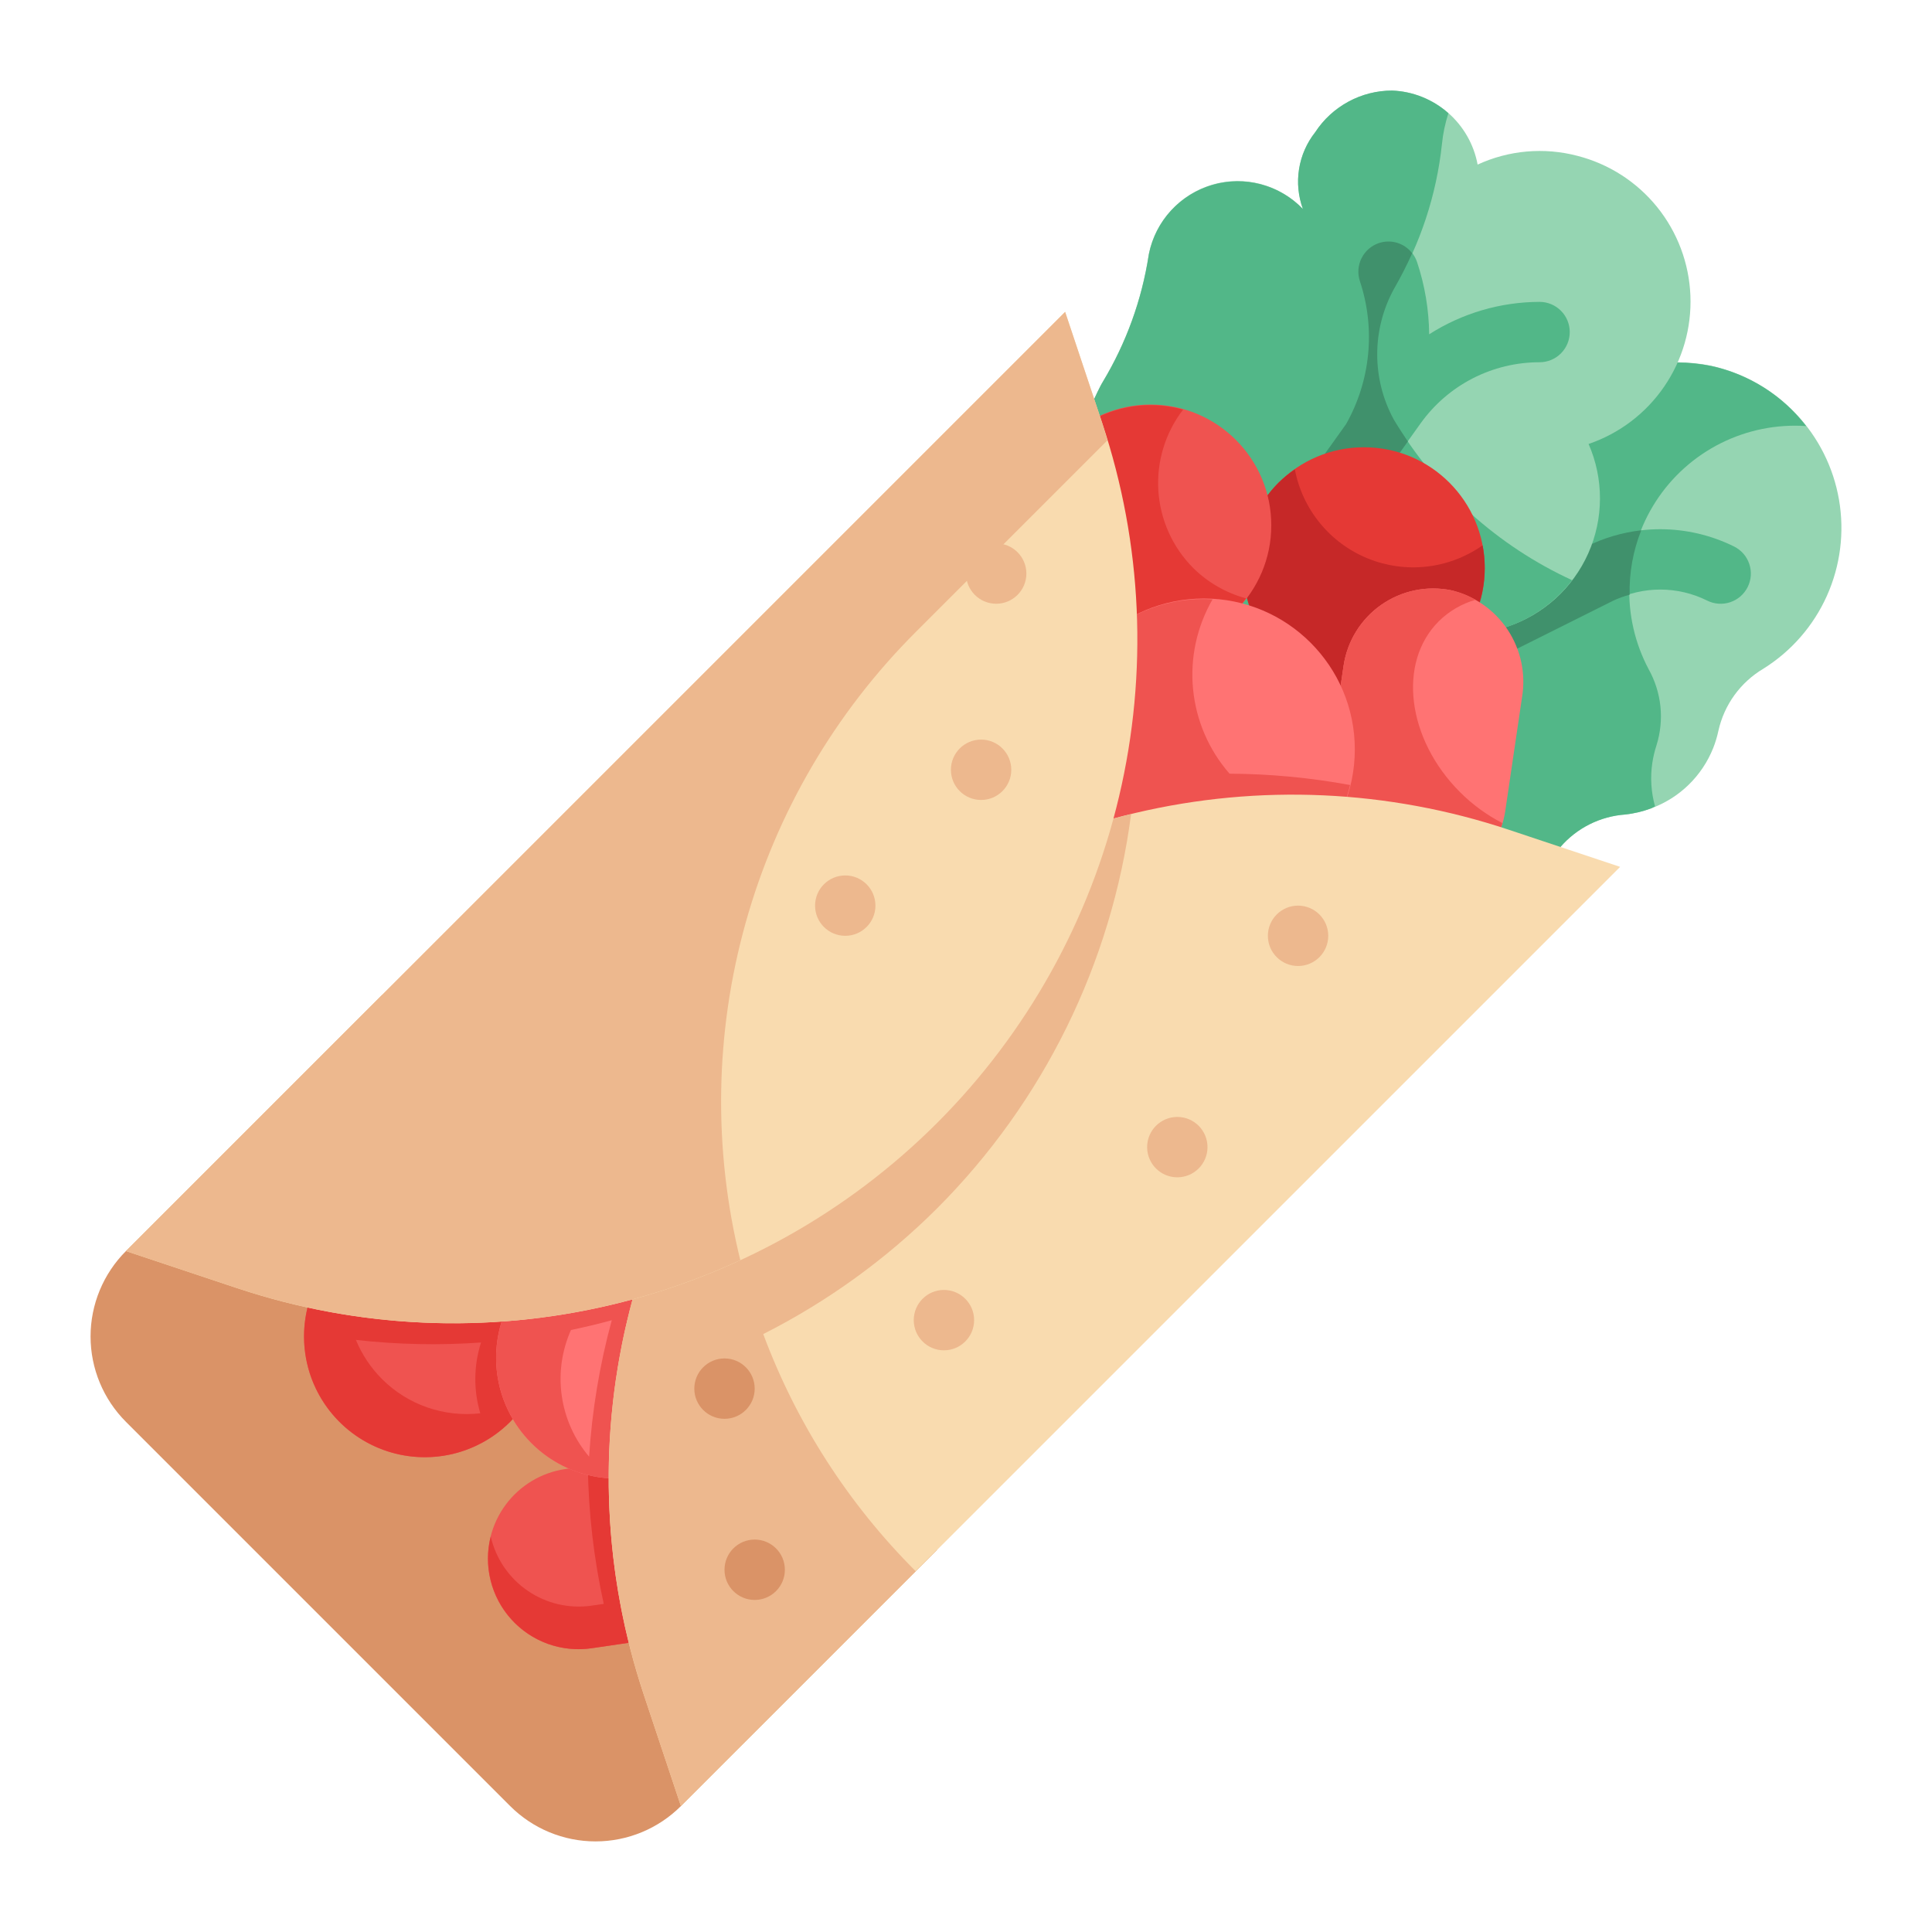 <?xml version="1.0" encoding="UTF-8" standalone="no"?> <svg width="64" height="64" viewBox="0 0 64 64" fill="none" xmlns="http://www.w3.org/2000/svg">
<path d="M51.692 28.057C51.961 27.745 52.289 27.49 52.658 27.305C53.026 27.121 53.427 27.011 53.838 26.982C54.127 26.95 54.412 26.883 54.685 26.782C55.151 26.613 55.576 26.348 55.932 26.003C56.288 25.658 56.567 25.242 56.751 24.782C56.826 24.593 56.884 24.399 56.926 24.2C57.022 23.776 57.202 23.376 57.457 23.024C57.713 22.672 58.037 22.376 58.41 22.154C59.337 21.576 60.071 20.735 60.518 19.738C60.965 18.741 61.105 17.634 60.92 16.557C60.735 15.48 60.234 14.483 59.48 13.692C58.726 12.901 57.754 12.353 56.687 12.117C56.316 12.041 55.939 12.003 55.561 12.001L50.841 11.738L47.305 28.008L51.692 28.057Z" fill="#95D5B2"/>
<path d="M54.734 25.279C54.764 25.078 54.811 24.88 54.874 24.687C55.004 24.272 55.048 23.836 55.004 23.403C54.959 22.971 54.827 22.553 54.616 22.173C54.156 21.309 53.935 20.337 53.976 19.359C54.018 18.381 54.32 17.431 54.852 16.609C55.384 15.787 56.126 15.122 57.002 14.683C57.877 14.245 58.854 14.048 59.831 14.114C59.05 13.101 57.937 12.396 56.687 12.124C56.316 12.049 55.939 12.01 55.561 12.008L50.841 11.745L47.305 28.008L51.692 28.057C51.961 27.745 52.289 27.49 52.658 27.305C53.026 27.121 53.427 27.011 53.838 26.982C54.127 26.95 54.412 26.883 54.685 26.782C54.735 26.764 54.778 26.733 54.826 26.713C54.695 26.247 54.664 25.758 54.734 25.279V25.279Z" fill="#52B788"/>
<path d="M49 22C48.774 22 48.555 21.925 48.378 21.785C48.201 21.645 48.077 21.45 48.025 21.23C47.973 21.011 47.997 20.78 48.093 20.576C48.188 20.372 48.35 20.206 48.552 20.105L52.552 18.105C53.312 17.728 54.15 17.531 54.999 17.531C55.848 17.531 56.685 17.728 57.446 18.105C57.563 18.164 57.668 18.245 57.755 18.344C57.841 18.443 57.906 18.559 57.948 18.683C57.989 18.808 58.006 18.939 57.997 19.07C57.988 19.201 57.953 19.329 57.894 19.447C57.835 19.564 57.754 19.669 57.655 19.756C57.556 19.842 57.44 19.907 57.316 19.949C57.191 19.991 57.06 20.007 56.928 19.998C56.797 19.989 56.669 19.954 56.552 19.895C56.069 19.655 55.538 19.53 54.999 19.53C54.46 19.53 53.928 19.655 53.446 19.895L49.446 21.895C49.307 21.964 49.155 22 49 22Z" fill="#52B788"/>
<path d="M53.984 19.7C53.967 18.97 54.098 18.245 54.368 17.567C53.736 17.639 53.122 17.821 52.553 18.104L49.081 19.841L48.629 21.918C48.746 21.969 48.872 21.997 49 22C49.155 22 49.307 21.964 49.446 21.895L53.446 19.895C53.62 19.815 53.8 19.75 53.984 19.7V19.7Z" fill="#40916C"/>
<path d="M49.919 20.763C50.512 20.568 51.059 20.251 51.522 19.833C51.986 19.415 52.357 18.904 52.612 18.334C52.867 17.763 52.999 17.146 53.001 16.522C53.003 15.897 52.875 15.279 52.624 14.707C53.641 14.361 54.518 13.696 55.126 12.81C55.734 11.925 56.04 10.867 55.997 9.794C55.955 8.721 55.567 7.69 54.892 6.855C54.216 6.02 53.289 5.426 52.248 5.161C51.148 4.873 49.981 4.976 48.948 5.452C48.824 4.782 48.476 4.175 47.961 3.729C47.447 3.284 46.795 3.027 46.115 3C45.609 3 45.111 3.127 44.667 3.368C44.222 3.609 43.844 3.956 43.568 4.38C43.288 4.734 43.104 5.154 43.033 5.599C42.961 6.045 43.006 6.501 43.161 6.925C42.817 6.563 42.388 6.294 41.913 6.141C41.438 5.988 40.932 5.956 40.442 6.049C39.855 6.162 39.315 6.447 38.891 6.867C38.466 7.287 38.176 7.824 38.057 8.41L38.049 8.457C37.82 9.936 37.306 11.357 36.535 12.641C36.422 12.822 36.246 13.215 36.246 13.215L34.577 16.7L44.477 22.357L49.919 20.763Z" fill="#95D5B2"/>
<path d="M46.169 13.894C45.808 13.23 45.62 12.485 45.622 11.729C45.623 10.973 45.815 10.23 46.179 9.567L46.195 9.539C47.051 8.08 47.587 6.455 47.766 4.773C47.801 4.426 47.873 4.083 47.98 3.751C47.464 3.292 46.805 3.026 46.115 3C45.609 3 45.111 3.127 44.667 3.368C44.222 3.609 43.844 3.956 43.568 4.38C43.288 4.734 43.104 5.154 43.033 5.599C42.962 6.044 43.006 6.501 43.161 6.924C42.782 6.53 42.302 6.248 41.773 6.107C41.245 5.966 40.688 5.972 40.163 6.125C39.638 6.278 39.164 6.571 38.794 6.974C38.423 7.376 38.17 7.872 38.061 8.408L38.053 8.455C37.824 9.934 37.31 11.355 36.539 12.639C36.426 12.82 36.25 13.213 36.25 13.213L34.577 16.7L44.477 22.357L49.919 20.768C50.776 20.478 51.528 19.939 52.079 19.22C49.614 18.087 47.552 16.229 46.169 13.894V13.894Z" fill="#52B788"/>
<path d="M51 10C49.704 10.003 48.435 10.376 47.343 11.074C47.335 10.261 47.2 9.455 46.943 8.684C46.901 8.559 46.836 8.444 46.75 8.344C46.664 8.245 46.559 8.164 46.441 8.105C46.324 8.046 46.196 8.011 46.065 8.001C45.933 7.992 45.802 8.008 45.677 8.05C45.552 8.091 45.437 8.157 45.337 8.243C45.238 8.329 45.157 8.434 45.098 8.552C45.039 8.669 45.004 8.797 44.994 8.928C44.985 9.06 45.002 9.191 45.043 9.316C45.301 10.093 45.394 10.915 45.315 11.73C45.236 12.545 44.988 13.334 44.586 14.047L42.178 17.419C42.096 17.525 42.036 17.647 42.001 17.777C41.967 17.908 41.96 18.043 41.979 18.176C41.999 18.309 42.045 18.437 42.115 18.552C42.185 18.667 42.278 18.767 42.387 18.845C42.497 18.923 42.621 18.978 42.752 19.008C42.884 19.037 43.02 19.039 43.152 19.014C43.284 18.99 43.41 18.939 43.522 18.864C43.634 18.79 43.73 18.693 43.804 18.581L47.06 14.023C47.508 13.397 48.1 12.886 48.785 12.534C49.47 12.183 50.23 11.999 51 12C51.265 12 51.52 11.895 51.707 11.707C51.895 11.52 52 11.265 52 11C52 10.735 51.895 10.48 51.707 10.293C51.52 10.105 51.265 10 51 10Z" fill="#52B788"/>
<path d="M46.169 13.894C45.808 13.23 45.62 12.485 45.622 11.729C45.623 10.973 45.815 10.23 46.179 9.567L46.195 9.539C46.409 9.164 46.604 8.781 46.781 8.39C46.656 8.226 46.483 8.105 46.285 8.044C46.088 7.983 45.877 7.986 45.681 8.051C45.429 8.135 45.222 8.315 45.103 8.553C44.984 8.79 44.965 9.064 45.049 9.316C45.307 10.093 45.4 10.915 45.321 11.73C45.242 12.545 44.994 13.334 44.592 14.047L42.184 17.419C42.102 17.525 42.042 17.647 42.007 17.777C41.973 17.908 41.966 18.043 41.985 18.176C42.005 18.309 42.051 18.437 42.121 18.552C42.191 18.667 42.284 18.767 42.393 18.845C42.503 18.923 42.627 18.978 42.758 19.008C42.89 19.037 43.026 19.039 43.158 19.014C43.29 18.99 43.416 18.939 43.528 18.864C43.64 18.79 43.736 18.693 43.81 18.581L46.637 14.624C46.477 14.385 46.317 14.144 46.169 13.894Z" fill="#40916C"/>
<path d="M12.657 32.958L31.042 51.343L22.557 59.828C21.807 60.578 20.789 60.999 19.728 60.999C18.668 60.999 17.65 60.578 16.9 59.828L4.172 47.1C3.422 46.35 3 45.333 3 44.272C3 43.211 3.422 42.193 4.172 41.443L12.657 32.958Z" fill="#DA9367"/>
<path d="M20.834 54.421L19.6 54.6C18.813 54.716 18.012 54.515 17.373 54.04C16.734 53.566 16.31 52.857 16.194 52.07C16.078 51.283 16.279 50.482 16.754 49.843C17.228 49.204 17.937 48.78 18.724 48.664L18.855 48.645L24.676 47.804L26.09 53.461L20.832 54.418" fill="#EF5350"/>
<path d="M24.678 47.807L19.473 48.559C19.493 50.097 19.669 51.628 20 53.13L19.6 53.189C18.857 53.297 18.101 53.121 17.482 52.697C16.862 52.273 16.425 51.632 16.256 50.9C16.136 51.378 16.135 51.879 16.255 52.357C16.374 52.836 16.609 53.277 16.94 53.643C17.27 54.009 17.686 54.288 18.15 54.455C18.614 54.621 19.112 54.671 19.6 54.6L20.832 54.418L26.09 53.461L24.678 47.807Z" fill="#E53935"/>
<path d="M45.184 22.816C47.393 22.816 49.184 21.025 49.184 18.816C49.184 16.607 47.393 14.816 45.184 14.816C42.975 14.816 41.184 16.607 41.184 18.816C41.184 21.025 42.975 22.816 45.184 22.816Z" fill="#E53935"/>
<path d="M49.112 18.066C48.566 18.45 47.933 18.692 47.27 18.768C46.607 18.844 45.935 18.753 45.316 18.502C44.698 18.252 44.152 17.85 43.729 17.334C43.305 16.818 43.018 16.204 42.894 15.548C42.702 15.678 42.521 15.826 42.355 15.988C41.867 16.476 41.514 17.081 41.329 17.746C41.144 18.41 41.135 19.112 41.301 19.781C41.467 20.451 41.804 21.066 42.278 21.567C42.752 22.067 43.348 22.437 44.007 22.64C44.667 22.843 45.367 22.872 46.041 22.724C46.715 22.576 47.339 22.256 47.852 21.796C48.366 21.335 48.752 20.75 48.973 20.097C49.194 19.443 49.242 18.744 49.112 18.066V18.066Z" fill="#C62828"/>
<path d="M38.113 21.402C40.322 21.402 42.113 19.611 42.113 17.402C42.113 15.193 40.322 13.402 38.113 13.402C35.904 13.402 34.113 15.193 34.113 17.402C34.113 19.611 35.904 21.402 38.113 21.402Z" fill="#EF5350"/>
<path d="M39.527 18.816C38.844 18.131 38.434 17.221 38.372 16.256C38.31 15.29 38.602 14.335 39.192 13.569C38.515 13.379 37.8 13.371 37.119 13.546C36.438 13.721 35.816 14.073 35.314 14.566C34.813 15.059 34.451 15.675 34.264 16.353C34.078 17.031 34.073 17.746 34.252 18.426C34.431 19.106 34.785 19.727 35.281 20.226C35.776 20.725 36.395 21.084 37.074 21.267C37.752 21.45 38.468 21.45 39.147 21.268C39.826 21.086 40.445 20.728 40.941 20.23C41.062 20.101 41.174 19.965 41.276 19.821C40.616 19.643 40.013 19.297 39.527 18.816V18.816Z" fill="#E53935"/>
<path d="M49.728 27.412C49.788 27.242 49.832 27.067 49.86 26.889L50.419 23.1C50.55 22.322 50.38 21.523 49.945 20.864C49.51 20.206 48.84 19.738 48.073 19.554C47.674 19.473 47.262 19.474 46.863 19.557C46.464 19.64 46.087 19.804 45.753 20.038C45.419 20.272 45.137 20.571 44.923 20.918C44.709 21.264 44.568 21.651 44.508 22.054L44.401 22.781L43.77 30.13L45.407 30.539C45.9 30.662 46.414 30.676 46.913 30.58C47.412 30.483 47.884 30.279 48.295 29.981C48.707 29.683 49.049 29.299 49.296 28.855C49.544 28.411 49.691 27.919 49.728 27.412V27.412Z" fill="#FF7373"/>
<path d="M49.765 27.264C49.248 26.997 48.776 26.652 48.365 26.241C46.607 24.483 46.291 21.951 47.658 20.584C47.998 20.246 48.419 20 48.88 19.869C48.629 19.722 48.356 19.616 48.072 19.554C47.673 19.473 47.261 19.474 46.862 19.557C46.463 19.64 46.086 19.804 45.752 20.038C45.419 20.272 45.136 20.571 44.922 20.918C44.708 21.264 44.567 21.651 44.507 22.054L44.4 22.781L43.77 30.13L45.407 30.539C45.9 30.662 46.414 30.676 46.913 30.58C47.412 30.483 47.884 30.279 48.295 29.981C48.707 29.683 49.049 29.299 49.296 28.855C49.544 28.411 49.691 27.919 49.728 27.412C49.744 27.364 49.751 27.312 49.765 27.264Z" fill="#EF5350"/>
<path d="M39.88 29.826C42.641 29.826 44.88 27.587 44.88 24.826C44.88 22.065 42.641 19.826 39.88 19.826C37.119 19.826 34.88 22.065 34.88 24.826C34.88 27.587 37.119 29.826 39.88 29.826Z" fill="#FF7373"/>
<path d="M40.73 25.629C40.045 24.846 39.623 23.867 39.522 22.832C39.421 21.796 39.647 20.755 40.168 19.854C39.218 19.795 38.27 20.009 37.437 20.47C36.604 20.932 35.92 21.621 35.466 22.458C35.011 23.295 34.805 24.244 34.872 25.194C34.938 26.144 35.275 27.055 35.841 27.82C36.408 28.585 37.181 29.173 38.071 29.514C38.96 29.854 39.928 29.934 40.861 29.743C41.794 29.553 42.653 29.099 43.337 28.437C44.021 27.775 44.502 26.931 44.723 26.005C43.406 25.762 42.069 25.636 40.73 25.629V25.629Z" fill="#EF5350"/>
<path d="M14.071 48.272C16.28 48.272 18.071 46.481 18.071 44.272C18.071 42.063 16.28 40.272 14.071 40.272C11.862 40.272 10.071 42.063 10.071 44.272C10.071 46.481 11.862 48.272 14.071 48.272Z" fill="#EF5350"/>
<path d="M16.9 41.443C16.341 40.884 15.628 40.503 14.852 40.348C14.076 40.194 13.272 40.273 12.541 40.576C11.81 40.879 11.185 41.391 10.746 42.049C10.306 42.707 10.072 43.48 10.072 44.272C10.072 45.063 10.306 45.836 10.746 46.494C11.185 47.151 11.81 47.664 12.541 47.967C13.272 48.27 14.076 48.349 14.852 48.195C15.628 48.04 16.341 47.659 16.9 47.1C17.271 46.728 17.566 46.288 17.767 45.802C17.968 45.317 18.072 44.797 18.072 44.272C18.072 43.746 17.968 43.226 17.767 42.741C17.566 42.255 17.271 41.814 16.9 41.443ZM12.657 45.686C12.285 45.314 11.99 44.872 11.79 44.386C13.166 44.541 14.554 44.57 15.935 44.472C15.691 45.233 15.683 46.051 15.91 46.817C15.318 46.885 14.718 46.818 14.155 46.623C13.591 46.427 13.079 46.107 12.657 45.686V45.686Z" fill="#E53935"/>
<path d="M20.435 48.979C22.644 48.979 24.435 47.188 24.435 44.979C24.435 42.77 22.644 40.979 20.435 40.979C18.226 40.979 16.435 42.77 16.435 44.979C16.435 47.188 18.226 48.979 20.435 48.979Z" fill="#FF7373"/>
<path d="M23.263 42.151C22.704 41.592 21.991 41.21 21.215 41.056C20.439 40.901 19.635 40.981 18.904 41.283C18.173 41.586 17.548 42.099 17.108 42.757C16.669 43.414 16.434 44.188 16.434 44.979C16.434 45.77 16.669 46.544 17.108 47.201C17.548 47.859 18.173 48.372 18.904 48.675C19.635 48.977 20.439 49.056 21.215 48.902C21.991 48.748 22.704 48.367 23.263 47.807C24.013 47.057 24.434 46.04 24.434 44.979C24.434 43.918 24.013 42.901 23.263 42.151V42.151ZM18.914 44.058C19.368 43.964 19.819 43.856 20.266 43.734C19.863 45.211 19.612 46.726 19.515 48.254C19.03 47.682 18.716 46.985 18.61 46.243C18.503 45.5 18.609 44.743 18.914 44.058V44.058Z" fill="#EF5350"/>
<path d="M22.556 59.828L21.327 56.139C19.997 52.148 19.804 47.865 20.771 43.771C21.737 39.677 23.825 35.932 26.8 32.958V32.958C29.775 29.984 33.519 27.896 37.613 26.93C41.707 25.963 45.989 26.156 49.98 27.486L53.669 28.716L22.556 59.828Z" fill="#F9DBAF"/>
<path d="M31.042 40.029C34.564 36.502 36.824 31.911 37.469 26.968C34.423 27.707 31.564 29.07 29.073 30.97C26.581 32.871 24.511 35.268 22.994 38.01C21.477 40.752 20.545 43.779 20.258 46.9C19.971 50.02 20.335 53.166 21.327 56.139L22.556 59.828L30.335 52.05C28.106 49.825 26.383 47.145 25.283 44.193C27.41 43.118 29.354 41.712 31.042 40.029V40.029Z" fill="#EDB88E"/>
<path d="M4.172 41.443L7.861 42.673C11.852 44.003 16.135 44.196 20.229 43.229C24.323 42.262 28.067 40.175 31.042 37.2V37.2C34.016 34.225 36.104 30.481 37.07 26.387C38.037 22.293 37.844 18.011 36.514 14.02L35.284 10.331L4.172 41.443Z" fill="#F9DBAF"/>
<path d="M28 31C28.552 31 29 30.552 29 30C29 29.448 28.552 29 28 29C27.448 29 27 29.448 27 30C27 30.552 27.448 31 28 31Z" fill="#EDB88E"/>
<path d="M32.5 26.5C33.052 26.5 33.5 26.052 33.5 25.5C33.5 24.948 33.052 24.5 32.5 24.5C31.948 24.5 31.5 24.948 31.5 25.5C31.5 26.052 31.948 26.5 32.5 26.5Z" fill="#EDB88E"/>
<path d="M24 47C24.552 47 25 46.552 25 46C25 45.448 24.552 45 24 45C23.448 45 23 45.448 23 46C23 46.552 23.448 47 24 47Z" fill="#DA9367"/>
<path d="M25 53C25.552 53 26 52.552 26 52C26 51.448 25.552 51 25 51C24.448 51 24 51.448 24 52C24 52.552 24.448 53 25 53Z" fill="#DA9367"/>
<path d="M31.269 44.731C31.821 44.731 32.269 44.283 32.269 43.731C32.269 43.179 31.821 42.731 31.269 42.731C30.717 42.731 30.269 43.179 30.269 43.731C30.269 44.283 30.717 44.731 31.269 44.731Z" fill="#EDB88E"/>
<path d="M22 39C22.552 39 23 38.552 23 38C23 37.448 22.552 37 22 37C21.448 37 21 37.448 21 38C21 38.552 21.448 39 22 39Z" fill="#EDB88E"/>
<path d="M23 31C23.552 31 24 30.552 24 30C24 29.448 23.552 29 23 29C22.448 29 22 29.448 22 30C22 30.552 22.448 31 23 31Z" fill="#EDB88E"/>
<path d="M33 20C33.552 20 34 19.552 34 19C34 18.448 33.552 18 33 18C32.448 18 32 18.448 32 19C32 19.552 32.448 20 33 20Z" fill="#EDB88E"/>
<path d="M43 32C43.552 32 44 31.552 44 31C44 30.448 43.552 30 43 30C42.448 30 42 30.448 42 31C42 31.552 42.448 32 43 32Z" fill="#EDB88E"/>
<path d="M39 39C39.552 39 40 38.552 40 38C40 37.448 39.552 37 39 37C38.448 37 38 37.448 38 38C38 38.552 38.448 39 39 39Z" fill="#EDB88E"/>
<path d="M14 39C14.552 39 15 38.552 15 38C15 37.448 14.552 37 14 37C13.448 37 13 37.448 13 38C13 38.552 13.448 39 14 39Z" fill="#EDB88E"/>
<path d="M30.335 20.937L36.682 14.59C36.624 14.4 36.577 14.209 36.514 14.02L35.284 10.331L4.172 41.443L7.861 42.673C13.331 44.496 19.291 44.164 24.524 41.744C23.62 38.069 23.68 34.223 24.698 30.578C25.716 26.932 27.657 23.612 30.335 20.937V20.937Z" fill="#EDB88E"/>
</svg>
